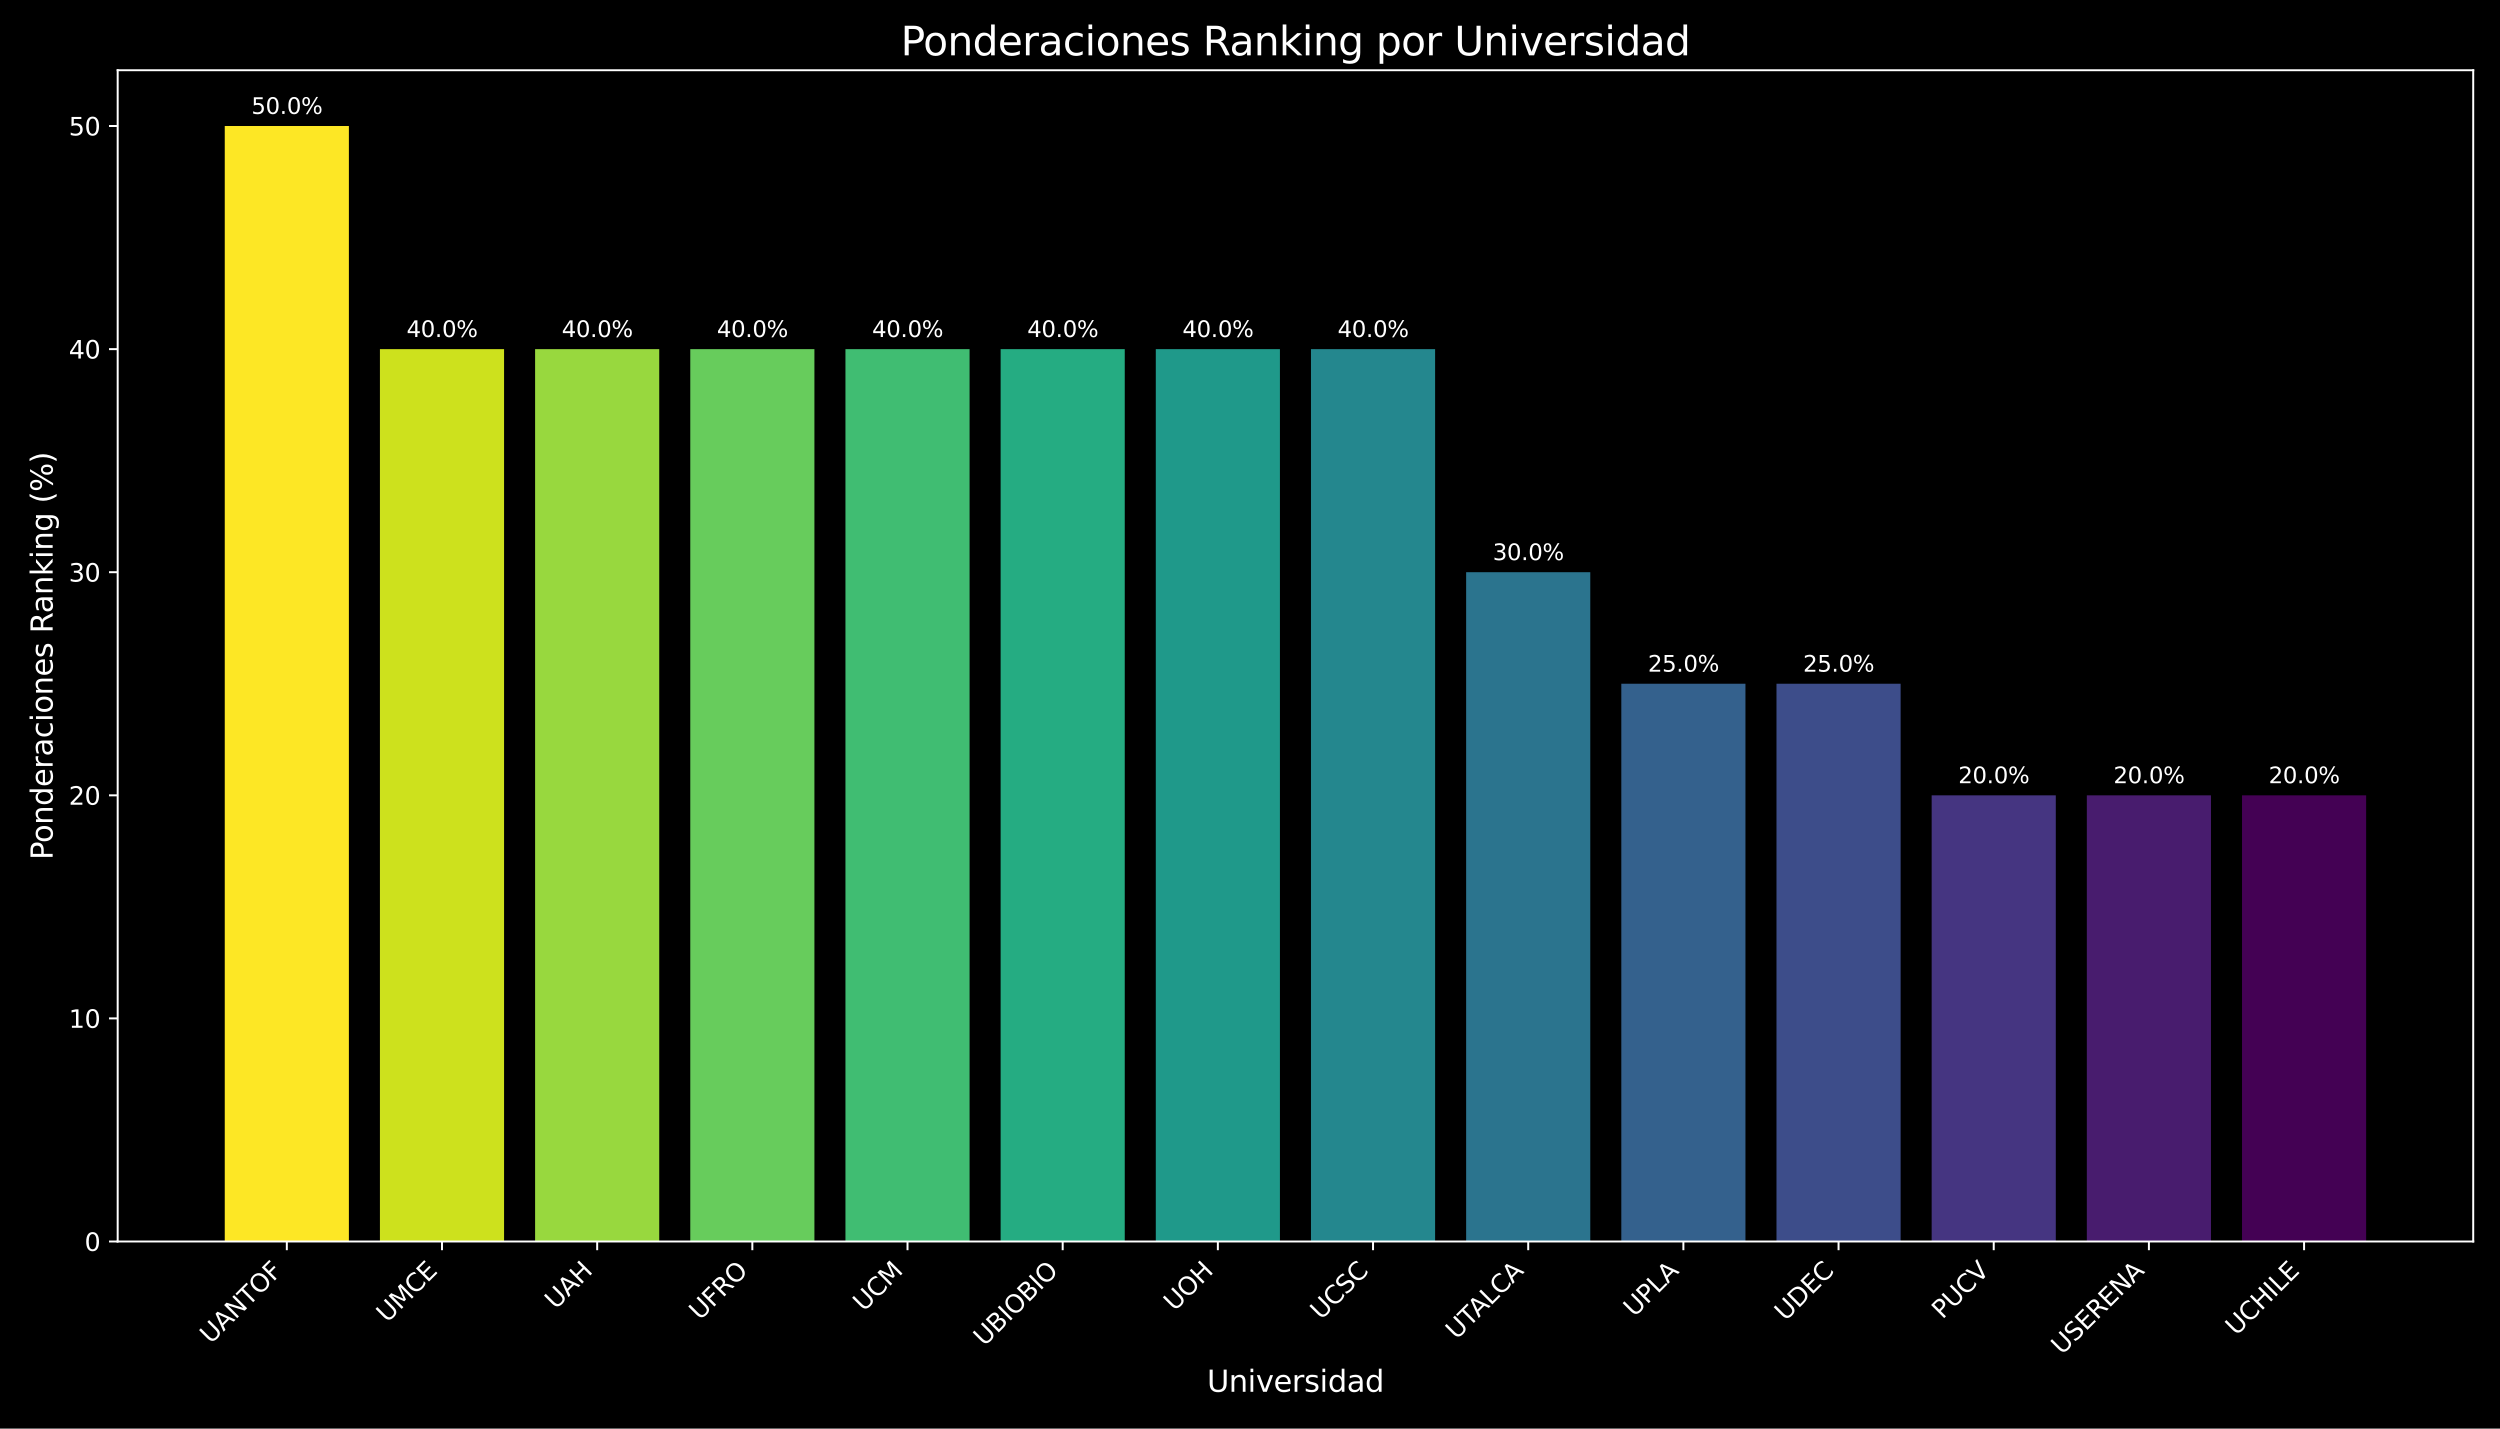 <?xml version="1.0" encoding="utf-8" standalone="no"?>
<!DOCTYPE svg PUBLIC "-//W3C//DTD SVG 1.1//EN"
  "http://www.w3.org/Graphics/SVG/1.1/DTD/svg11.dtd">
<svg xmlns:xlink="http://www.w3.org/1999/xlink" width="1008pt" height="576pt" viewBox="0 0 1008 576" xmlns="http://www.w3.org/2000/svg" version="1.1">
 <defs>
  <style type="text/css">*{stroke-linejoin: round; stroke-linecap: butt}</style>
 </defs>
 <g id="figure_1">
  <g id="patch_1">
   <path d="M 0 576 
L 1008 576 
L 1008 0 
L 0 0 
z
"/>
  </g>
  <g id="axes_1">
   <g id="patch_2">
    <path d="M 47.45 500.574 
L 997.2 500.574 
L 997.2 28.32 
L 47.45 28.32 
z
"/>
   </g>
   <g id="patch_3">
    <path d="M 90.62 500.574 
L 140.673 500.574 
L 140.673 50.808 
L 90.62 50.808 
z
" clip-path="url(#p03dc3cecd7)" style="fill: #fde725"/>
   </g>
   <g id="patch_4">
    <path d="M 153.186 500.574 
L 203.239 500.574 
L 203.239 140.761 
L 153.186 140.761 
z
" clip-path="url(#p03dc3cecd7)" style="fill: #cde11d"/>
   </g>
   <g id="patch_5">
    <path d="M 215.752 500.574 
L 265.805 500.574 
L 265.805 140.761 
L 215.752 140.761 
z
" clip-path="url(#p03dc3cecd7)" style="fill: #98d83e"/>
   </g>
   <g id="patch_6">
    <path d="M 278.318 500.574 
L 328.371 500.574 
L 328.371 140.761 
L 278.318 140.761 
z
" clip-path="url(#p03dc3cecd7)" style="fill: #67cc5c"/>
   </g>
   <g id="patch_7">
    <path d="M 340.884 500.574 
L 390.937 500.574 
L 390.937 140.761 
L 340.884 140.761 
z
" clip-path="url(#p03dc3cecd7)" style="fill: #40bd72"/>
   </g>
   <g id="patch_8">
    <path d="M 403.45 500.574 
L 453.503 500.574 
L 453.503 140.761 
L 403.45 140.761 
z
" clip-path="url(#p03dc3cecd7)" style="fill: #25ac82"/>
   </g>
   <g id="patch_9">
    <path d="M 466.016 500.574 
L 516.068 500.574 
L 516.068 140.761 
L 466.016 140.761 
z
" clip-path="url(#p03dc3cecd7)" style="fill: #1f998a"/>
   </g>
   <g id="patch_10">
    <path d="M 528.582 500.574 
L 578.634 500.574 
L 578.634 140.761 
L 528.582 140.761 
z
" clip-path="url(#p03dc3cecd7)" style="fill: #24878e"/>
   </g>
   <g id="patch_11">
    <path d="M 591.147 500.574 
L 641.2 500.574 
L 641.2 230.715 
L 591.147 230.715 
z
" clip-path="url(#p03dc3cecd7)" style="fill: #2b748e"/>
   </g>
   <g id="patch_12">
    <path d="M 653.713 500.574 
L 703.766 500.574 
L 703.766 275.691 
L 653.713 275.691 
z
" clip-path="url(#p03dc3cecd7)" style="fill: #34618d"/>
   </g>
   <g id="patch_13">
    <path d="M 716.279 500.574 
L 766.332 500.574 
L 766.332 275.691 
L 716.279 275.691 
z
" clip-path="url(#p03dc3cecd7)" style="fill: #3d4d8a"/>
   </g>
   <g id="patch_14">
    <path d="M 778.845 500.574 
L 828.898 500.574 
L 828.898 320.668 
L 778.845 320.668 
z
" clip-path="url(#p03dc3cecd7)" style="fill: #453581"/>
   </g>
   <g id="patch_15">
    <path d="M 841.411 500.574 
L 891.464 500.574 
L 891.464 320.668 
L 841.411 320.668 
z
" clip-path="url(#p03dc3cecd7)" style="fill: #481c6e"/>
   </g>
   <g id="patch_16">
    <path d="M 903.977 500.574 
L 954.03 500.574 
L 954.03 320.668 
L 903.977 320.668 
z
" clip-path="url(#p03dc3cecd7)" style="fill: #440154"/>
   </g>
   <g id="matplotlib.axis_1">
    <g id="xtick_1">
     <g id="line2d_1">
      <defs>
       <path id="m8e5a0bb397" d="M 0 0 
L 0 3.5 
" style="stroke: #ffffff; stroke-width: 0.8"/>
      </defs>
      <g>
       <use xlink:href="#m8e5a0bb397" x="115.647" y="500.574" style="fill: #ffffff; stroke: #ffffff; stroke-width: 0.8"/>
      </g>
     </g>
     <g id="text_1">
      <!-- UANTOF -->
      <g style="fill: #ffffff" transform="translate(84.922 542.202) rotate(-45) scale(0.1 -0.1)">
       <defs>
        <path id="DejaVuSans-55" d="M 556 4666 
L 1191 4666 
L 1191 1831 
Q 1191 1081 1462 751 
Q 1734 422 2344 422 
Q 2950 422 3222 751 
Q 3494 1081 3494 1831 
L 3494 4666 
L 4128 4666 
L 4128 1753 
Q 4128 841 3676 375 
Q 3225 -91 2344 -91 
Q 1459 -91 1007 375 
Q 556 841 556 1753 
L 556 4666 
z
" transform="scale(0.016)"/>
        <path id="DejaVuSans-41" d="M 2188 4044 
L 1331 1722 
L 3047 1722 
L 2188 4044 
z
M 1831 4666 
L 2547 4666 
L 4325 0 
L 3669 0 
L 3244 1197 
L 1141 1197 
L 716 0 
L 50 0 
L 1831 4666 
z
" transform="scale(0.016)"/>
        <path id="DejaVuSans-4e" d="M 628 4666 
L 1478 4666 
L 3547 763 
L 3547 4666 
L 4159 4666 
L 4159 0 
L 3309 0 
L 1241 3903 
L 1241 0 
L 628 0 
L 628 4666 
z
" transform="scale(0.016)"/>
        <path id="DejaVuSans-54" d="M -19 4666 
L 3928 4666 
L 3928 4134 
L 2272 4134 
L 2272 0 
L 1638 0 
L 1638 4134 
L -19 4134 
L -19 4666 
z
" transform="scale(0.016)"/>
        <path id="DejaVuSans-4f" d="M 2522 4238 
Q 1834 4238 1429 3725 
Q 1025 3213 1025 2328 
Q 1025 1447 1429 934 
Q 1834 422 2522 422 
Q 3209 422 3611 934 
Q 4013 1447 4013 2328 
Q 4013 3213 3611 3725 
Q 3209 4238 2522 4238 
z
M 2522 4750 
Q 3503 4750 4090 4092 
Q 4678 3434 4678 2328 
Q 4678 1225 4090 567 
Q 3503 -91 2522 -91 
Q 1538 -91 948 565 
Q 359 1222 359 2328 
Q 359 3434 948 4092 
Q 1538 4750 2522 4750 
z
" transform="scale(0.016)"/>
        <path id="DejaVuSans-46" d="M 628 4666 
L 3309 4666 
L 3309 4134 
L 1259 4134 
L 1259 2759 
L 3109 2759 
L 3109 2228 
L 1259 2228 
L 1259 0 
L 628 0 
L 628 4666 
z
" transform="scale(0.016)"/>
       </defs>
       <use xlink:href="#DejaVuSans-55"/>
       <use xlink:href="#DejaVuSans-41" transform="translate(73.193 0)"/>
       <use xlink:href="#DejaVuSans-4e" transform="translate(141.602 0)"/>
       <use xlink:href="#DejaVuSans-54" transform="translate(216.406 0)"/>
       <use xlink:href="#DejaVuSans-4f" transform="translate(277.49 0)"/>
       <use xlink:href="#DejaVuSans-46" transform="translate(356.201 0)"/>
      </g>
     </g>
    </g>
    <g id="xtick_2">
     <g id="line2d_2">
      <g>
       <use xlink:href="#m8e5a0bb397" x="178.213" y="500.574" style="fill: #ffffff; stroke: #ffffff; stroke-width: 0.8"/>
      </g>
     </g>
     <g id="text_2">
      <!-- UMCE -->
      <g style="fill: #ffffff" transform="translate(156.06 533.629) rotate(-45) scale(0.1 -0.1)">
       <defs>
        <path id="DejaVuSans-4d" d="M 628 4666 
L 1569 4666 
L 2759 1491 
L 3956 4666 
L 4897 4666 
L 4897 0 
L 4281 0 
L 4281 4097 
L 3078 897 
L 2444 897 
L 1241 4097 
L 1241 0 
L 628 0 
L 628 4666 
z
" transform="scale(0.016)"/>
        <path id="DejaVuSans-43" d="M 4122 4306 
L 4122 3641 
Q 3803 3938 3442 4084 
Q 3081 4231 2675 4231 
Q 1875 4231 1450 3742 
Q 1025 3253 1025 2328 
Q 1025 1406 1450 917 
Q 1875 428 2675 428 
Q 3081 428 3442 575 
Q 3803 722 4122 1019 
L 4122 359 
Q 3791 134 3420 21 
Q 3050 -91 2638 -91 
Q 1578 -91 968 557 
Q 359 1206 359 2328 
Q 359 3453 968 4101 
Q 1578 4750 2638 4750 
Q 3056 4750 3426 4639 
Q 3797 4528 4122 4306 
z
" transform="scale(0.016)"/>
        <path id="DejaVuSans-45" d="M 628 4666 
L 3578 4666 
L 3578 4134 
L 1259 4134 
L 1259 2753 
L 3481 2753 
L 3481 2222 
L 1259 2222 
L 1259 531 
L 3634 531 
L 3634 0 
L 628 0 
L 628 4666 
z
" transform="scale(0.016)"/>
       </defs>
       <use xlink:href="#DejaVuSans-55"/>
       <use xlink:href="#DejaVuSans-4d" transform="translate(73.193 0)"/>
       <use xlink:href="#DejaVuSans-43" transform="translate(159.473 0)"/>
       <use xlink:href="#DejaVuSans-45" transform="translate(229.297 0)"/>
      </g>
     </g>
    </g>
    <g id="xtick_3">
     <g id="line2d_3">
      <g>
       <use xlink:href="#m8e5a0bb397" x="240.779" y="500.574" style="fill: #ffffff; stroke: #ffffff; stroke-width: 0.8"/>
      </g>
     </g>
     <g id="text_3">
      <!-- UAH -->
      <g style="fill: #ffffff" transform="translate(223.978 528.277) rotate(-45) scale(0.1 -0.1)">
       <defs>
        <path id="DejaVuSans-48" d="M 628 4666 
L 1259 4666 
L 1259 2753 
L 3553 2753 
L 3553 4666 
L 4184 4666 
L 4184 0 
L 3553 0 
L 3553 2222 
L 1259 2222 
L 1259 0 
L 628 0 
L 628 4666 
z
" transform="scale(0.016)"/>
       </defs>
       <use xlink:href="#DejaVuSans-55"/>
       <use xlink:href="#DejaVuSans-41" transform="translate(73.193 0)"/>
       <use xlink:href="#DejaVuSans-48" transform="translate(141.602 0)"/>
      </g>
     </g>
    </g>
    <g id="xtick_4">
     <g id="line2d_4">
      <g>
       <use xlink:href="#m8e5a0bb397" x="303.344" y="500.574" style="fill: #ffffff; stroke: #ffffff; stroke-width: 0.8"/>
      </g>
     </g>
     <g id="text_4">
      <!-- UFRO -->
      <g style="fill: #ffffff" transform="translate(282.152 532.669) rotate(-45) scale(0.1 -0.1)">
       <defs>
        <path id="DejaVuSans-52" d="M 2841 2188 
Q 3044 2119 3236 1894 
Q 3428 1669 3622 1275 
L 4263 0 
L 3584 0 
L 2988 1197 
Q 2756 1666 2539 1819 
Q 2322 1972 1947 1972 
L 1259 1972 
L 1259 0 
L 628 0 
L 628 4666 
L 2053 4666 
Q 2853 4666 3247 4331 
Q 3641 3997 3641 3322 
Q 3641 2881 3436 2590 
Q 3231 2300 2841 2188 
z
M 1259 4147 
L 1259 2491 
L 2053 2491 
Q 2509 2491 2742 2702 
Q 2975 2913 2975 3322 
Q 2975 3731 2742 3939 
Q 2509 4147 2053 4147 
L 1259 4147 
z
" transform="scale(0.016)"/>
       </defs>
       <use xlink:href="#DejaVuSans-55"/>
       <use xlink:href="#DejaVuSans-46" transform="translate(73.193 0)"/>
       <use xlink:href="#DejaVuSans-52" transform="translate(130.713 0)"/>
       <use xlink:href="#DejaVuSans-4f" transform="translate(200.195 0)"/>
      </g>
     </g>
    </g>
    <g id="xtick_5">
     <g id="line2d_5">
      <g>
       <use xlink:href="#m8e5a0bb397" x="365.91" y="500.574" style="fill: #ffffff; stroke: #ffffff; stroke-width: 0.8"/>
      </g>
     </g>
     <g id="text_5">
      <!-- UCM -->
      <g style="fill: #ffffff" transform="translate(348.226 529.161) rotate(-45) scale(0.1 -0.1)">
       <use xlink:href="#DejaVuSans-55"/>
       <use xlink:href="#DejaVuSans-43" transform="translate(73.193 0)"/>
       <use xlink:href="#DejaVuSans-4d" transform="translate(143.018 0)"/>
      </g>
     </g>
    </g>
    <g id="xtick_6">
     <g id="line2d_6">
      <g>
       <use xlink:href="#m8e5a0bb397" x="428.476" y="500.574" style="fill: #ffffff; stroke: #ffffff; stroke-width: 0.8"/>
      </g>
     </g>
     <g id="text_6">
      <!-- UBIOBIO -->
      <g style="fill: #ffffff" transform="translate(396.823 543.13) rotate(-45) scale(0.1 -0.1)">
       <defs>
        <path id="DejaVuSans-42" d="M 1259 2228 
L 1259 519 
L 2272 519 
Q 2781 519 3026 730 
Q 3272 941 3272 1375 
Q 3272 1813 3026 2020 
Q 2781 2228 2272 2228 
L 1259 2228 
z
M 1259 4147 
L 1259 2741 
L 2194 2741 
Q 2656 2741 2882 2914 
Q 3109 3088 3109 3444 
Q 3109 3797 2882 3972 
Q 2656 4147 2194 4147 
L 1259 4147 
z
M 628 4666 
L 2241 4666 
Q 2963 4666 3353 4366 
Q 3744 4066 3744 3513 
Q 3744 3084 3544 2831 
Q 3344 2578 2956 2516 
Q 3422 2416 3680 2098 
Q 3938 1781 3938 1306 
Q 3938 681 3513 340 
Q 3088 0 2303 0 
L 628 0 
L 628 4666 
z
" transform="scale(0.016)"/>
        <path id="DejaVuSans-49" d="M 628 4666 
L 1259 4666 
L 1259 0 
L 628 0 
L 628 4666 
z
" transform="scale(0.016)"/>
       </defs>
       <use xlink:href="#DejaVuSans-55"/>
       <use xlink:href="#DejaVuSans-42" transform="translate(73.193 0)"/>
       <use xlink:href="#DejaVuSans-49" transform="translate(141.797 0)"/>
       <use xlink:href="#DejaVuSans-4f" transform="translate(171.289 0)"/>
       <use xlink:href="#DejaVuSans-42" transform="translate(250 0)"/>
       <use xlink:href="#DejaVuSans-49" transform="translate(318.604 0)"/>
       <use xlink:href="#DejaVuSans-4f" transform="translate(348.096 0)"/>
      </g>
     </g>
    </g>
    <g id="xtick_7">
     <g id="line2d_7">
      <g>
       <use xlink:href="#m8e5a0bb397" x="491.042" y="500.574" style="fill: #ffffff; stroke: #ffffff; stroke-width: 0.8"/>
      </g>
     </g>
     <g id="text_7">
      <!-- UOH -->
      <g style="fill: #ffffff" transform="translate(473.512 529.006) rotate(-45) scale(0.1 -0.1)">
       <use xlink:href="#DejaVuSans-55"/>
       <use xlink:href="#DejaVuSans-4f" transform="translate(73.193 0)"/>
       <use xlink:href="#DejaVuSans-48" transform="translate(151.904 0)"/>
      </g>
     </g>
    </g>
    <g id="xtick_8">
     <g id="line2d_8">
      <g>
       <use xlink:href="#m8e5a0bb397" x="553.608" y="500.574" style="fill: #ffffff; stroke: #ffffff; stroke-width: 0.8"/>
      </g>
     </g>
     <g id="text_8">
      <!-- UCSC -->
      <g style="fill: #ffffff" transform="translate(532.598 532.487) rotate(-45) scale(0.1 -0.1)">
       <defs>
        <path id="DejaVuSans-53" d="M 3425 4513 
L 3425 3897 
Q 3066 4069 2747 4153 
Q 2428 4238 2131 4238 
Q 1616 4238 1336 4038 
Q 1056 3838 1056 3469 
Q 1056 3159 1242 3001 
Q 1428 2844 1947 2747 
L 2328 2669 
Q 3034 2534 3370 2195 
Q 3706 1856 3706 1288 
Q 3706 609 3251 259 
Q 2797 -91 1919 -91 
Q 1588 -91 1214 -16 
Q 841 59 441 206 
L 441 856 
Q 825 641 1194 531 
Q 1563 422 1919 422 
Q 2459 422 2753 634 
Q 3047 847 3047 1241 
Q 3047 1584 2836 1778 
Q 2625 1972 2144 2069 
L 1759 2144 
Q 1053 2284 737 2584 
Q 422 2884 422 3419 
Q 422 4038 858 4394 
Q 1294 4750 2059 4750 
Q 2388 4750 2728 4690 
Q 3069 4631 3425 4513 
z
" transform="scale(0.016)"/>
       </defs>
       <use xlink:href="#DejaVuSans-55"/>
       <use xlink:href="#DejaVuSans-43" transform="translate(73.193 0)"/>
       <use xlink:href="#DejaVuSans-53" transform="translate(143.018 0)"/>
       <use xlink:href="#DejaVuSans-43" transform="translate(206.494 0)"/>
      </g>
     </g>
    </g>
    <g id="xtick_9">
     <g id="line2d_9">
      <g>
       <use xlink:href="#m8e5a0bb397" x="616.174" y="500.574" style="fill: #ffffff; stroke: #ffffff; stroke-width: 0.8"/>
      </g>
     </g>
     <g id="text_9">
      <!-- UTALCA -->
      <g style="fill: #ffffff" transform="translate(587.206 540.445) rotate(-45) scale(0.1 -0.1)">
       <defs>
        <path id="DejaVuSans-4c" d="M 628 4666 
L 1259 4666 
L 1259 531 
L 3531 531 
L 3531 0 
L 628 0 
L 628 4666 
z
" transform="scale(0.016)"/>
       </defs>
       <use xlink:href="#DejaVuSans-55"/>
       <use xlink:href="#DejaVuSans-54" transform="translate(73.193 0)"/>
       <use xlink:href="#DejaVuSans-41" transform="translate(126.527 0)"/>
       <use xlink:href="#DejaVuSans-4c" transform="translate(194.936 0)"/>
       <use xlink:href="#DejaVuSans-43" transform="translate(250.648 0)"/>
       <use xlink:href="#DejaVuSans-41" transform="translate(320.473 0)"/>
      </g>
     </g>
    </g>
    <g id="xtick_10">
     <g id="line2d_10">
      <g>
       <use xlink:href="#m8e5a0bb397" x="678.74" y="500.574" style="fill: #ffffff; stroke: #ffffff; stroke-width: 0.8"/>
      </g>
     </g>
     <g id="text_10">
      <!-- UPLA -->
      <g style="fill: #ffffff" transform="translate(658.894 531.322) rotate(-45) scale(0.1 -0.1)">
       <defs>
        <path id="DejaVuSans-50" d="M 1259 4147 
L 1259 2394 
L 2053 2394 
Q 2494 2394 2734 2622 
Q 2975 2850 2975 3272 
Q 2975 3691 2734 3919 
Q 2494 4147 2053 4147 
L 1259 4147 
z
M 628 4666 
L 2053 4666 
Q 2838 4666 3239 4311 
Q 3641 3956 3641 3272 
Q 3641 2581 3239 2228 
Q 2838 1875 2053 1875 
L 1259 1875 
L 1259 0 
L 628 0 
L 628 4666 
z
" transform="scale(0.016)"/>
       </defs>
       <use xlink:href="#DejaVuSans-55"/>
       <use xlink:href="#DejaVuSans-50" transform="translate(73.193 0)"/>
       <use xlink:href="#DejaVuSans-4c" transform="translate(133.496 0)"/>
       <use xlink:href="#DejaVuSans-41" transform="translate(191.459 0)"/>
      </g>
     </g>
    </g>
    <g id="xtick_11">
     <g id="line2d_11">
      <g>
       <use xlink:href="#m8e5a0bb397" x="741.306" y="500.574" style="fill: #ffffff; stroke: #ffffff; stroke-width: 0.8"/>
      </g>
     </g>
     <g id="text_11">
      <!-- UDEC -->
      <g style="fill: #ffffff" transform="translate(719.81 532.973) rotate(-45) scale(0.1 -0.1)">
       <defs>
        <path id="DejaVuSans-44" d="M 1259 4147 
L 1259 519 
L 2022 519 
Q 2988 519 3436 956 
Q 3884 1394 3884 2338 
Q 3884 3275 3436 3711 
Q 2988 4147 2022 4147 
L 1259 4147 
z
M 628 4666 
L 1925 4666 
Q 3281 4666 3915 4102 
Q 4550 3538 4550 2338 
Q 4550 1131 3912 565 
Q 3275 0 1925 0 
L 628 0 
L 628 4666 
z
" transform="scale(0.016)"/>
       </defs>
       <use xlink:href="#DejaVuSans-55"/>
       <use xlink:href="#DejaVuSans-44" transform="translate(73.193 0)"/>
       <use xlink:href="#DejaVuSans-45" transform="translate(150.195 0)"/>
       <use xlink:href="#DejaVuSans-43" transform="translate(213.379 0)"/>
      </g>
     </g>
    </g>
    <g id="xtick_12">
     <g id="line2d_12">
      <g>
       <use xlink:href="#m8e5a0bb397" x="803.871" y="500.574" style="fill: #ffffff; stroke: #ffffff; stroke-width: 0.8"/>
      </g>
     </g>
     <g id="text_12">
      <!-- PUCV -->
      <g style="fill: #ffffff" transform="translate(783.187 532.161) rotate(-45) scale(0.1 -0.1)">
       <defs>
        <path id="DejaVuSans-56" d="M 1831 0 
L 50 4666 
L 709 4666 
L 2188 738 
L 3669 4666 
L 4325 4666 
L 2547 0 
L 1831 0 
z
" transform="scale(0.016)"/>
       </defs>
       <use xlink:href="#DejaVuSans-50"/>
       <use xlink:href="#DejaVuSans-55" transform="translate(60.303 0)"/>
       <use xlink:href="#DejaVuSans-43" transform="translate(133.496 0)"/>
       <use xlink:href="#DejaVuSans-56" transform="translate(203.32 0)"/>
      </g>
     </g>
    </g>
    <g id="xtick_13">
     <g id="line2d_13">
      <g>
       <use xlink:href="#m8e5a0bb397" x="866.437" y="500.574" style="fill: #ffffff; stroke: #ffffff; stroke-width: 0.8"/>
      </g>
     </g>
     <g id="text_13">
      <!-- USERENA -->
      <g style="fill: #ffffff" transform="translate(831.326 546.588) rotate(-45) scale(0.1 -0.1)">
       <use xlink:href="#DejaVuSans-55"/>
       <use xlink:href="#DejaVuSans-53" transform="translate(73.193 0)"/>
       <use xlink:href="#DejaVuSans-45" transform="translate(136.67 0)"/>
       <use xlink:href="#DejaVuSans-52" transform="translate(199.854 0)"/>
       <use xlink:href="#DejaVuSans-45" transform="translate(269.336 0)"/>
       <use xlink:href="#DejaVuSans-4e" transform="translate(332.52 0)"/>
       <use xlink:href="#DejaVuSans-41" transform="translate(407.324 0)"/>
      </g>
     </g>
    </g>
    <g id="xtick_14">
     <g id="line2d_14">
      <g>
       <use xlink:href="#m8e5a0bb397" x="929.003" y="500.574" style="fill: #ffffff; stroke: #ffffff; stroke-width: 0.8"/>
      </g>
     </g>
     <g id="text_14">
      <!-- UCHILE -->
      <g style="fill: #ffffff" transform="translate(901.608 538.871) rotate(-45) scale(0.1 -0.1)">
       <use xlink:href="#DejaVuSans-55"/>
       <use xlink:href="#DejaVuSans-43" transform="translate(73.193 0)"/>
       <use xlink:href="#DejaVuSans-48" transform="translate(143.018 0)"/>
       <use xlink:href="#DejaVuSans-49" transform="translate(218.213 0)"/>
       <use xlink:href="#DejaVuSans-4c" transform="translate(247.705 0)"/>
       <use xlink:href="#DejaVuSans-45" transform="translate(303.418 0)"/>
      </g>
     </g>
    </g>
    <g id="text_15">
     <!-- Universidad -->
     <g style="fill: #ffffff" transform="translate(486.667 561.176) scale(0.12 -0.12)">
      <defs>
       <path id="DejaVuSans-6e" d="M 3513 2113 
L 3513 0 
L 2938 0 
L 2938 2094 
Q 2938 2591 2744 2837 
Q 2550 3084 2163 3084 
Q 1697 3084 1428 2787 
Q 1159 2491 1159 1978 
L 1159 0 
L 581 0 
L 581 3500 
L 1159 3500 
L 1159 2956 
Q 1366 3272 1645 3428 
Q 1925 3584 2291 3584 
Q 2894 3584 3203 3211 
Q 3513 2838 3513 2113 
z
" transform="scale(0.016)"/>
       <path id="DejaVuSans-69" d="M 603 3500 
L 1178 3500 
L 1178 0 
L 603 0 
L 603 3500 
z
M 603 4863 
L 1178 4863 
L 1178 4134 
L 603 4134 
L 603 4863 
z
" transform="scale(0.016)"/>
       <path id="DejaVuSans-76" d="M 191 3500 
L 800 3500 
L 1894 563 
L 2988 3500 
L 3597 3500 
L 2284 0 
L 1503 0 
L 191 3500 
z
" transform="scale(0.016)"/>
       <path id="DejaVuSans-65" d="M 3597 1894 
L 3597 1613 
L 953 1613 
Q 991 1019 1311 708 
Q 1631 397 2203 397 
Q 2534 397 2845 478 
Q 3156 559 3463 722 
L 3463 178 
Q 3153 47 2828 -22 
Q 2503 -91 2169 -91 
Q 1331 -91 842 396 
Q 353 884 353 1716 
Q 353 2575 817 3079 
Q 1281 3584 2069 3584 
Q 2775 3584 3186 3129 
Q 3597 2675 3597 1894 
z
M 3022 2063 
Q 3016 2534 2758 2815 
Q 2500 3097 2075 3097 
Q 1594 3097 1305 2825 
Q 1016 2553 972 2059 
L 3022 2063 
z
" transform="scale(0.016)"/>
       <path id="DejaVuSans-72" d="M 2631 2963 
Q 2534 3019 2420 3045 
Q 2306 3072 2169 3072 
Q 1681 3072 1420 2755 
Q 1159 2438 1159 1844 
L 1159 0 
L 581 0 
L 581 3500 
L 1159 3500 
L 1159 2956 
Q 1341 3275 1631 3429 
Q 1922 3584 2338 3584 
Q 2397 3584 2469 3576 
Q 2541 3569 2628 3553 
L 2631 2963 
z
" transform="scale(0.016)"/>
       <path id="DejaVuSans-73" d="M 2834 3397 
L 2834 2853 
Q 2591 2978 2328 3040 
Q 2066 3103 1784 3103 
Q 1356 3103 1142 2972 
Q 928 2841 928 2578 
Q 928 2378 1081 2264 
Q 1234 2150 1697 2047 
L 1894 2003 
Q 2506 1872 2764 1633 
Q 3022 1394 3022 966 
Q 3022 478 2636 193 
Q 2250 -91 1575 -91 
Q 1294 -91 989 -36 
Q 684 19 347 128 
L 347 722 
Q 666 556 975 473 
Q 1284 391 1588 391 
Q 1994 391 2212 530 
Q 2431 669 2431 922 
Q 2431 1156 2273 1281 
Q 2116 1406 1581 1522 
L 1381 1569 
Q 847 1681 609 1914 
Q 372 2147 372 2553 
Q 372 3047 722 3315 
Q 1072 3584 1716 3584 
Q 2034 3584 2315 3537 
Q 2597 3491 2834 3397 
z
" transform="scale(0.016)"/>
       <path id="DejaVuSans-64" d="M 2906 2969 
L 2906 4863 
L 3481 4863 
L 3481 0 
L 2906 0 
L 2906 525 
Q 2725 213 2448 61 
Q 2172 -91 1784 -91 
Q 1150 -91 751 415 
Q 353 922 353 1747 
Q 353 2572 751 3078 
Q 1150 3584 1784 3584 
Q 2172 3584 2448 3432 
Q 2725 3281 2906 2969 
z
M 947 1747 
Q 947 1113 1208 752 
Q 1469 391 1925 391 
Q 2381 391 2643 752 
Q 2906 1113 2906 1747 
Q 2906 2381 2643 2742 
Q 2381 3103 1925 3103 
Q 1469 3103 1208 2742 
Q 947 2381 947 1747 
z
" transform="scale(0.016)"/>
       <path id="DejaVuSans-61" d="M 2194 1759 
Q 1497 1759 1228 1600 
Q 959 1441 959 1056 
Q 959 750 1161 570 
Q 1363 391 1709 391 
Q 2188 391 2477 730 
Q 2766 1069 2766 1631 
L 2766 1759 
L 2194 1759 
z
M 3341 1997 
L 3341 0 
L 2766 0 
L 2766 531 
Q 2569 213 2275 61 
Q 1981 -91 1556 -91 
Q 1019 -91 701 211 
Q 384 513 384 1019 
Q 384 1609 779 1909 
Q 1175 2209 1959 2209 
L 2766 2209 
L 2766 2266 
Q 2766 2663 2505 2880 
Q 2244 3097 1772 3097 
Q 1472 3097 1187 3025 
Q 903 2953 641 2809 
L 641 3341 
Q 956 3463 1253 3523 
Q 1550 3584 1831 3584 
Q 2591 3584 2966 3190 
Q 3341 2797 3341 1997 
z
" transform="scale(0.016)"/>
      </defs>
      <use xlink:href="#DejaVuSans-55"/>
      <use xlink:href="#DejaVuSans-6e" transform="translate(73.193 0)"/>
      <use xlink:href="#DejaVuSans-69" transform="translate(136.572 0)"/>
      <use xlink:href="#DejaVuSans-76" transform="translate(164.355 0)"/>
      <use xlink:href="#DejaVuSans-65" transform="translate(223.535 0)"/>
      <use xlink:href="#DejaVuSans-72" transform="translate(285.059 0)"/>
      <use xlink:href="#DejaVuSans-73" transform="translate(326.172 0)"/>
      <use xlink:href="#DejaVuSans-69" transform="translate(378.271 0)"/>
      <use xlink:href="#DejaVuSans-64" transform="translate(406.055 0)"/>
      <use xlink:href="#DejaVuSans-61" transform="translate(469.531 0)"/>
      <use xlink:href="#DejaVuSans-64" transform="translate(530.811 0)"/>
     </g>
    </g>
   </g>
   <g id="matplotlib.axis_2">
    <g id="ytick_1">
     <g id="line2d_15">
      <defs>
       <path id="m6740b98937" d="M 0 0 
L -3.5 0 
" style="stroke: #ffffff; stroke-width: 0.8"/>
      </defs>
      <g>
       <use xlink:href="#m6740b98937" x="47.45" y="500.574" style="fill: #ffffff; stroke: #ffffff; stroke-width: 0.8"/>
      </g>
     </g>
     <g id="text_16">
      <!-- 0 -->
      <g style="fill: #ffffff" transform="translate(34.087 504.374) scale(0.1 -0.1)">
       <defs>
        <path id="DejaVuSans-30" d="M 2034 4250 
Q 1547 4250 1301 3770 
Q 1056 3291 1056 2328 
Q 1056 1369 1301 889 
Q 1547 409 2034 409 
Q 2525 409 2770 889 
Q 3016 1369 3016 2328 
Q 3016 3291 2770 3770 
Q 2525 4250 2034 4250 
z
M 2034 4750 
Q 2819 4750 3233 4129 
Q 3647 3509 3647 2328 
Q 3647 1150 3233 529 
Q 2819 -91 2034 -91 
Q 1250 -91 836 529 
Q 422 1150 422 2328 
Q 422 3509 836 4129 
Q 1250 4750 2034 4750 
z
" transform="scale(0.016)"/>
       </defs>
       <use xlink:href="#DejaVuSans-30"/>
      </g>
     </g>
    </g>
    <g id="ytick_2">
     <g id="line2d_16">
      <g>
       <use xlink:href="#m6740b98937" x="47.45" y="410.621" style="fill: #ffffff; stroke: #ffffff; stroke-width: 0.8"/>
      </g>
     </g>
     <g id="text_17">
      <!-- 10 -->
      <g style="fill: #ffffff" transform="translate(27.725 414.42) scale(0.1 -0.1)">
       <defs>
        <path id="DejaVuSans-31" d="M 794 531 
L 1825 531 
L 1825 4091 
L 703 3866 
L 703 4441 
L 1819 4666 
L 2450 4666 
L 2450 531 
L 3481 531 
L 3481 0 
L 794 0 
L 794 531 
z
" transform="scale(0.016)"/>
       </defs>
       <use xlink:href="#DejaVuSans-31"/>
       <use xlink:href="#DejaVuSans-30" transform="translate(63.623 0)"/>
      </g>
     </g>
    </g>
    <g id="ytick_3">
     <g id="line2d_17">
      <g>
       <use xlink:href="#m6740b98937" x="47.45" y="320.668" style="fill: #ffffff; stroke: #ffffff; stroke-width: 0.8"/>
      </g>
     </g>
     <g id="text_18">
      <!-- 20 -->
      <g style="fill: #ffffff" transform="translate(27.725 324.467) scale(0.1 -0.1)">
       <defs>
        <path id="DejaVuSans-32" d="M 1228 531 
L 3431 531 
L 3431 0 
L 469 0 
L 469 531 
Q 828 903 1448 1529 
Q 2069 2156 2228 2338 
Q 2531 2678 2651 2914 
Q 2772 3150 2772 3378 
Q 2772 3750 2511 3984 
Q 2250 4219 1831 4219 
Q 1534 4219 1204 4116 
Q 875 4013 500 3803 
L 500 4441 
Q 881 4594 1212 4672 
Q 1544 4750 1819 4750 
Q 2544 4750 2975 4387 
Q 3406 4025 3406 3419 
Q 3406 3131 3298 2873 
Q 3191 2616 2906 2266 
Q 2828 2175 2409 1742 
Q 1991 1309 1228 531 
z
" transform="scale(0.016)"/>
       </defs>
       <use xlink:href="#DejaVuSans-32"/>
       <use xlink:href="#DejaVuSans-30" transform="translate(63.623 0)"/>
      </g>
     </g>
    </g>
    <g id="ytick_4">
     <g id="line2d_18">
      <g>
       <use xlink:href="#m6740b98937" x="47.45" y="230.715" style="fill: #ffffff; stroke: #ffffff; stroke-width: 0.8"/>
      </g>
     </g>
     <g id="text_19">
      <!-- 30 -->
      <g style="fill: #ffffff" transform="translate(27.725 234.514) scale(0.1 -0.1)">
       <defs>
        <path id="DejaVuSans-33" d="M 2597 2516 
Q 3050 2419 3304 2112 
Q 3559 1806 3559 1356 
Q 3559 666 3084 287 
Q 2609 -91 1734 -91 
Q 1441 -91 1130 -33 
Q 819 25 488 141 
L 488 750 
Q 750 597 1062 519 
Q 1375 441 1716 441 
Q 2309 441 2620 675 
Q 2931 909 2931 1356 
Q 2931 1769 2642 2001 
Q 2353 2234 1838 2234 
L 1294 2234 
L 1294 2753 
L 1863 2753 
Q 2328 2753 2575 2939 
Q 2822 3125 2822 3475 
Q 2822 3834 2567 4026 
Q 2313 4219 1838 4219 
Q 1578 4219 1281 4162 
Q 984 4106 628 3988 
L 628 4550 
Q 988 4650 1302 4700 
Q 1616 4750 1894 4750 
Q 2613 4750 3031 4423 
Q 3450 4097 3450 3541 
Q 3450 3153 3228 2886 
Q 3006 2619 2597 2516 
z
" transform="scale(0.016)"/>
       </defs>
       <use xlink:href="#DejaVuSans-33"/>
       <use xlink:href="#DejaVuSans-30" transform="translate(63.623 0)"/>
      </g>
     </g>
    </g>
    <g id="ytick_5">
     <g id="line2d_19">
      <g>
       <use xlink:href="#m6740b98937" x="47.45" y="140.761" style="fill: #ffffff; stroke: #ffffff; stroke-width: 0.8"/>
      </g>
     </g>
     <g id="text_20">
      <!-- 40 -->
      <g style="fill: #ffffff" transform="translate(27.725 144.561) scale(0.1 -0.1)">
       <defs>
        <path id="DejaVuSans-34" d="M 2419 4116 
L 825 1625 
L 2419 1625 
L 2419 4116 
z
M 2253 4666 
L 3047 4666 
L 3047 1625 
L 3713 1625 
L 3713 1100 
L 3047 1100 
L 3047 0 
L 2419 0 
L 2419 1100 
L 313 1100 
L 313 1709 
L 2253 4666 
z
" transform="scale(0.016)"/>
       </defs>
       <use xlink:href="#DejaVuSans-34"/>
       <use xlink:href="#DejaVuSans-30" transform="translate(63.623 0)"/>
      </g>
     </g>
    </g>
    <g id="ytick_6">
     <g id="line2d_20">
      <g>
       <use xlink:href="#m6740b98937" x="47.45" y="50.808" style="fill: #ffffff; stroke: #ffffff; stroke-width: 0.8"/>
      </g>
     </g>
     <g id="text_21">
      <!-- 50 -->
      <g style="fill: #ffffff" transform="translate(27.725 54.608) scale(0.1 -0.1)">
       <defs>
        <path id="DejaVuSans-35" d="M 691 4666 
L 3169 4666 
L 3169 4134 
L 1269 4134 
L 1269 2991 
Q 1406 3038 1543 3061 
Q 1681 3084 1819 3084 
Q 2600 3084 3056 2656 
Q 3513 2228 3513 1497 
Q 3513 744 3044 326 
Q 2575 -91 1722 -91 
Q 1428 -91 1123 -41 
Q 819 9 494 109 
L 494 744 
Q 775 591 1075 516 
Q 1375 441 1709 441 
Q 2250 441 2565 725 
Q 2881 1009 2881 1497 
Q 2881 1984 2565 2268 
Q 2250 2553 1709 2553 
Q 1456 2553 1204 2497 
Q 953 2441 691 2322 
L 691 4666 
z
" transform="scale(0.016)"/>
       </defs>
       <use xlink:href="#DejaVuSans-35"/>
       <use xlink:href="#DejaVuSans-30" transform="translate(63.623 0)"/>
      </g>
     </g>
    </g>
    <g id="text_22">
     <!-- Ponderaciones Ranking (%) -->
     <g style="fill: #ffffff" transform="translate(21.229 346.686) rotate(-90) scale(0.12 -0.12)">
      <defs>
       <path id="DejaVuSans-6f" d="M 1959 3097 
Q 1497 3097 1228 2736 
Q 959 2375 959 1747 
Q 959 1119 1226 758 
Q 1494 397 1959 397 
Q 2419 397 2687 759 
Q 2956 1122 2956 1747 
Q 2956 2369 2687 2733 
Q 2419 3097 1959 3097 
z
M 1959 3584 
Q 2709 3584 3137 3096 
Q 3566 2609 3566 1747 
Q 3566 888 3137 398 
Q 2709 -91 1959 -91 
Q 1206 -91 779 398 
Q 353 888 353 1747 
Q 353 2609 779 3096 
Q 1206 3584 1959 3584 
z
" transform="scale(0.016)"/>
       <path id="DejaVuSans-63" d="M 3122 3366 
L 3122 2828 
Q 2878 2963 2633 3030 
Q 2388 3097 2138 3097 
Q 1578 3097 1268 2742 
Q 959 2388 959 1747 
Q 959 1106 1268 751 
Q 1578 397 2138 397 
Q 2388 397 2633 464 
Q 2878 531 3122 666 
L 3122 134 
Q 2881 22 2623 -34 
Q 2366 -91 2075 -91 
Q 1284 -91 818 406 
Q 353 903 353 1747 
Q 353 2603 823 3093 
Q 1294 3584 2113 3584 
Q 2378 3584 2631 3529 
Q 2884 3475 3122 3366 
z
" transform="scale(0.016)"/>
       <path id="DejaVuSans-20" transform="scale(0.016)"/>
       <path id="DejaVuSans-6b" d="M 581 4863 
L 1159 4863 
L 1159 1991 
L 2875 3500 
L 3609 3500 
L 1753 1863 
L 3688 0 
L 2938 0 
L 1159 1709 
L 1159 0 
L 581 0 
L 581 4863 
z
" transform="scale(0.016)"/>
       <path id="DejaVuSans-67" d="M 2906 1791 
Q 2906 2416 2648 2759 
Q 2391 3103 1925 3103 
Q 1463 3103 1205 2759 
Q 947 2416 947 1791 
Q 947 1169 1205 825 
Q 1463 481 1925 481 
Q 2391 481 2648 825 
Q 2906 1169 2906 1791 
z
M 3481 434 
Q 3481 -459 3084 -895 
Q 2688 -1331 1869 -1331 
Q 1566 -1331 1297 -1286 
Q 1028 -1241 775 -1147 
L 775 -588 
Q 1028 -725 1275 -790 
Q 1522 -856 1778 -856 
Q 2344 -856 2625 -561 
Q 2906 -266 2906 331 
L 2906 616 
Q 2728 306 2450 153 
Q 2172 0 1784 0 
Q 1141 0 747 490 
Q 353 981 353 1791 
Q 353 2603 747 3093 
Q 1141 3584 1784 3584 
Q 2172 3584 2450 3431 
Q 2728 3278 2906 2969 
L 2906 3500 
L 3481 3500 
L 3481 434 
z
" transform="scale(0.016)"/>
       <path id="DejaVuSans-28" d="M 1984 4856 
Q 1566 4138 1362 3434 
Q 1159 2731 1159 2009 
Q 1159 1288 1364 580 
Q 1569 -128 1984 -844 
L 1484 -844 
Q 1016 -109 783 600 
Q 550 1309 550 2009 
Q 550 2706 781 3412 
Q 1013 4119 1484 4856 
L 1984 4856 
z
" transform="scale(0.016)"/>
       <path id="DejaVuSans-25" d="M 4653 2053 
Q 4381 2053 4226 1822 
Q 4072 1591 4072 1178 
Q 4072 772 4226 539 
Q 4381 306 4653 306 
Q 4919 306 5073 539 
Q 5228 772 5228 1178 
Q 5228 1588 5073 1820 
Q 4919 2053 4653 2053 
z
M 4653 2450 
Q 5147 2450 5437 2106 
Q 5728 1763 5728 1178 
Q 5728 594 5436 251 
Q 5144 -91 4653 -91 
Q 4153 -91 3862 251 
Q 3572 594 3572 1178 
Q 3572 1766 3864 2108 
Q 4156 2450 4653 2450 
z
M 1428 4353 
Q 1159 4353 1004 4120 
Q 850 3888 850 3481 
Q 850 3069 1003 2837 
Q 1156 2606 1428 2606 
Q 1700 2606 1854 2837 
Q 2009 3069 2009 3481 
Q 2009 3884 1853 4118 
Q 1697 4353 1428 4353 
z
M 4250 4750 
L 4750 4750 
L 1831 -91 
L 1331 -91 
L 4250 4750 
z
M 1428 4750 
Q 1922 4750 2215 4408 
Q 2509 4066 2509 3481 
Q 2509 2891 2217 2550 
Q 1925 2209 1428 2209 
Q 931 2209 642 2551 
Q 353 2894 353 3481 
Q 353 4063 643 4406 
Q 934 4750 1428 4750 
z
" transform="scale(0.016)"/>
       <path id="DejaVuSans-29" d="M 513 4856 
L 1013 4856 
Q 1481 4119 1714 3412 
Q 1947 2706 1947 2009 
Q 1947 1309 1714 600 
Q 1481 -109 1013 -844 
L 513 -844 
Q 928 -128 1133 580 
Q 1338 1288 1338 2009 
Q 1338 2731 1133 3434 
Q 928 4138 513 4856 
z
" transform="scale(0.016)"/>
      </defs>
      <use xlink:href="#DejaVuSans-50"/>
      <use xlink:href="#DejaVuSans-6f" transform="translate(56.678 0)"/>
      <use xlink:href="#DejaVuSans-6e" transform="translate(117.859 0)"/>
      <use xlink:href="#DejaVuSans-64" transform="translate(181.238 0)"/>
      <use xlink:href="#DejaVuSans-65" transform="translate(244.715 0)"/>
      <use xlink:href="#DejaVuSans-72" transform="translate(306.238 0)"/>
      <use xlink:href="#DejaVuSans-61" transform="translate(347.352 0)"/>
      <use xlink:href="#DejaVuSans-63" transform="translate(408.631 0)"/>
      <use xlink:href="#DejaVuSans-69" transform="translate(463.611 0)"/>
      <use xlink:href="#DejaVuSans-6f" transform="translate(491.395 0)"/>
      <use xlink:href="#DejaVuSans-6e" transform="translate(552.576 0)"/>
      <use xlink:href="#DejaVuSans-65" transform="translate(615.955 0)"/>
      <use xlink:href="#DejaVuSans-73" transform="translate(677.479 0)"/>
      <use xlink:href="#DejaVuSans-20" transform="translate(729.578 0)"/>
      <use xlink:href="#DejaVuSans-52" transform="translate(761.365 0)"/>
      <use xlink:href="#DejaVuSans-61" transform="translate(828.598 0)"/>
      <use xlink:href="#DejaVuSans-6e" transform="translate(889.877 0)"/>
      <use xlink:href="#DejaVuSans-6b" transform="translate(953.256 0)"/>
      <use xlink:href="#DejaVuSans-69" transform="translate(1011.166 0)"/>
      <use xlink:href="#DejaVuSans-6e" transform="translate(1038.949 0)"/>
      <use xlink:href="#DejaVuSans-67" transform="translate(1102.328 0)"/>
      <use xlink:href="#DejaVuSans-20" transform="translate(1165.805 0)"/>
      <use xlink:href="#DejaVuSans-28" transform="translate(1197.592 0)"/>
      <use xlink:href="#DejaVuSans-25" transform="translate(1236.605 0)"/>
      <use xlink:href="#DejaVuSans-29" transform="translate(1331.625 0)"/>
     </g>
    </g>
   </g>
   <g id="patch_17">
    <path d="M 47.45 500.574 
L 47.45 28.32 
" style="fill: none; stroke: #ffffff; stroke-width: 0.8; stroke-linejoin: miter; stroke-linecap: square"/>
   </g>
   <g id="patch_18">
    <path d="M 997.2 500.574 
L 997.2 28.32 
" style="fill: none; stroke: #ffffff; stroke-width: 0.8; stroke-linejoin: miter; stroke-linecap: square"/>
   </g>
   <g id="patch_19">
    <path d="M 47.45 500.574 
L 997.2 500.574 
" style="fill: none; stroke: #ffffff; stroke-width: 0.8; stroke-linejoin: miter; stroke-linecap: square"/>
   </g>
   <g id="patch_20">
    <path d="M 47.45 28.32 
L 997.2 28.32 
" style="fill: none; stroke: #ffffff; stroke-width: 0.8; stroke-linejoin: miter; stroke-linecap: square"/>
   </g>
   <g id="text_23">
    <!-- 50.0% -->
    <g style="fill: #ffffff" transform="translate(101.352 45.937) scale(0.09 -0.09)">
     <defs>
      <path id="DejaVuSans-2e" d="M 684 794 
L 1344 794 
L 1344 0 
L 684 0 
L 684 794 
z
" transform="scale(0.016)"/>
     </defs>
     <use xlink:href="#DejaVuSans-35"/>
     <use xlink:href="#DejaVuSans-30" transform="translate(63.623 0)"/>
     <use xlink:href="#DejaVuSans-2e" transform="translate(127.246 0)"/>
     <use xlink:href="#DejaVuSans-30" transform="translate(159.033 0)"/>
     <use xlink:href="#DejaVuSans-25" transform="translate(222.656 0)"/>
    </g>
   </g>
   <g id="text_24">
    <!-- 40.0% -->
    <g style="fill: #ffffff" transform="translate(163.917 135.89) scale(0.09 -0.09)">
     <use xlink:href="#DejaVuSans-34"/>
     <use xlink:href="#DejaVuSans-30" transform="translate(63.623 0)"/>
     <use xlink:href="#DejaVuSans-2e" transform="translate(127.246 0)"/>
     <use xlink:href="#DejaVuSans-30" transform="translate(159.033 0)"/>
     <use xlink:href="#DejaVuSans-25" transform="translate(222.656 0)"/>
    </g>
   </g>
   <g id="text_25">
    <!-- 40.0% -->
    <g style="fill: #ffffff" transform="translate(226.483 135.89) scale(0.09 -0.09)">
     <use xlink:href="#DejaVuSans-34"/>
     <use xlink:href="#DejaVuSans-30" transform="translate(63.623 0)"/>
     <use xlink:href="#DejaVuSans-2e" transform="translate(127.246 0)"/>
     <use xlink:href="#DejaVuSans-30" transform="translate(159.033 0)"/>
     <use xlink:href="#DejaVuSans-25" transform="translate(222.656 0)"/>
    </g>
   </g>
   <g id="text_26">
    <!-- 40.0% -->
    <g style="fill: #ffffff" transform="translate(289.049 135.89) scale(0.09 -0.09)">
     <use xlink:href="#DejaVuSans-34"/>
     <use xlink:href="#DejaVuSans-30" transform="translate(63.623 0)"/>
     <use xlink:href="#DejaVuSans-2e" transform="translate(127.246 0)"/>
     <use xlink:href="#DejaVuSans-30" transform="translate(159.033 0)"/>
     <use xlink:href="#DejaVuSans-25" transform="translate(222.656 0)"/>
    </g>
   </g>
   <g id="text_27">
    <!-- 40.0% -->
    <g style="fill: #ffffff" transform="translate(351.615 135.89) scale(0.09 -0.09)">
     <use xlink:href="#DejaVuSans-34"/>
     <use xlink:href="#DejaVuSans-30" transform="translate(63.623 0)"/>
     <use xlink:href="#DejaVuSans-2e" transform="translate(127.246 0)"/>
     <use xlink:href="#DejaVuSans-30" transform="translate(159.033 0)"/>
     <use xlink:href="#DejaVuSans-25" transform="translate(222.656 0)"/>
    </g>
   </g>
   <g id="text_28">
    <!-- 40.0% -->
    <g style="fill: #ffffff" transform="translate(414.181 135.89) scale(0.09 -0.09)">
     <use xlink:href="#DejaVuSans-34"/>
     <use xlink:href="#DejaVuSans-30" transform="translate(63.623 0)"/>
     <use xlink:href="#DejaVuSans-2e" transform="translate(127.246 0)"/>
     <use xlink:href="#DejaVuSans-30" transform="translate(159.033 0)"/>
     <use xlink:href="#DejaVuSans-25" transform="translate(222.656 0)"/>
    </g>
   </g>
   <g id="text_29">
    <!-- 40.0% -->
    <g style="fill: #ffffff" transform="translate(476.747 135.89) scale(0.09 -0.09)">
     <use xlink:href="#DejaVuSans-34"/>
     <use xlink:href="#DejaVuSans-30" transform="translate(63.623 0)"/>
     <use xlink:href="#DejaVuSans-2e" transform="translate(127.246 0)"/>
     <use xlink:href="#DejaVuSans-30" transform="translate(159.033 0)"/>
     <use xlink:href="#DejaVuSans-25" transform="translate(222.656 0)"/>
    </g>
   </g>
   <g id="text_30">
    <!-- 40.0% -->
    <g style="fill: #ffffff" transform="translate(539.313 135.89) scale(0.09 -0.09)">
     <use xlink:href="#DejaVuSans-34"/>
     <use xlink:href="#DejaVuSans-30" transform="translate(63.623 0)"/>
     <use xlink:href="#DejaVuSans-2e" transform="translate(127.246 0)"/>
     <use xlink:href="#DejaVuSans-30" transform="translate(159.033 0)"/>
     <use xlink:href="#DejaVuSans-25" transform="translate(222.656 0)"/>
    </g>
   </g>
   <g id="text_31">
    <!-- 30.0% -->
    <g style="fill: #ffffff" transform="translate(601.879 225.843) scale(0.09 -0.09)">
     <use xlink:href="#DejaVuSans-33"/>
     <use xlink:href="#DejaVuSans-30" transform="translate(63.623 0)"/>
     <use xlink:href="#DejaVuSans-2e" transform="translate(127.246 0)"/>
     <use xlink:href="#DejaVuSans-30" transform="translate(159.033 0)"/>
     <use xlink:href="#DejaVuSans-25" transform="translate(222.656 0)"/>
    </g>
   </g>
   <g id="text_32">
    <!-- 25.0% -->
    <g style="fill: #ffffff" transform="translate(664.444 270.82) scale(0.09 -0.09)">
     <use xlink:href="#DejaVuSans-32"/>
     <use xlink:href="#DejaVuSans-35" transform="translate(63.623 0)"/>
     <use xlink:href="#DejaVuSans-2e" transform="translate(127.246 0)"/>
     <use xlink:href="#DejaVuSans-30" transform="translate(159.033 0)"/>
     <use xlink:href="#DejaVuSans-25" transform="translate(222.656 0)"/>
    </g>
   </g>
   <g id="text_33">
    <!-- 25.0% -->
    <g style="fill: #ffffff" transform="translate(727.01 270.82) scale(0.09 -0.09)">
     <use xlink:href="#DejaVuSans-32"/>
     <use xlink:href="#DejaVuSans-35" transform="translate(63.623 0)"/>
     <use xlink:href="#DejaVuSans-2e" transform="translate(127.246 0)"/>
     <use xlink:href="#DejaVuSans-30" transform="translate(159.033 0)"/>
     <use xlink:href="#DejaVuSans-25" transform="translate(222.656 0)"/>
    </g>
   </g>
   <g id="text_34">
    <!-- 20.0% -->
    <g style="fill: #ffffff" transform="translate(789.576 315.796) scale(0.09 -0.09)">
     <use xlink:href="#DejaVuSans-32"/>
     <use xlink:href="#DejaVuSans-30" transform="translate(63.623 0)"/>
     <use xlink:href="#DejaVuSans-2e" transform="translate(127.246 0)"/>
     <use xlink:href="#DejaVuSans-30" transform="translate(159.033 0)"/>
     <use xlink:href="#DejaVuSans-25" transform="translate(222.656 0)"/>
    </g>
   </g>
   <g id="text_35">
    <!-- 20.0% -->
    <g style="fill: #ffffff" transform="translate(852.142 315.796) scale(0.09 -0.09)">
     <use xlink:href="#DejaVuSans-32"/>
     <use xlink:href="#DejaVuSans-30" transform="translate(63.623 0)"/>
     <use xlink:href="#DejaVuSans-2e" transform="translate(127.246 0)"/>
     <use xlink:href="#DejaVuSans-30" transform="translate(159.033 0)"/>
     <use xlink:href="#DejaVuSans-25" transform="translate(222.656 0)"/>
    </g>
   </g>
   <g id="text_36">
    <!-- 20.0% -->
    <g style="fill: #ffffff" transform="translate(914.708 315.796) scale(0.09 -0.09)">
     <use xlink:href="#DejaVuSans-32"/>
     <use xlink:href="#DejaVuSans-30" transform="translate(63.623 0)"/>
     <use xlink:href="#DejaVuSans-2e" transform="translate(127.246 0)"/>
     <use xlink:href="#DejaVuSans-30" transform="translate(159.033 0)"/>
     <use xlink:href="#DejaVuSans-25" transform="translate(222.656 0)"/>
    </g>
   </g>
   <g id="text_37">
    <!-- Ponderaciones Ranking por Universidad -->
    <g style="fill: #ffffff" transform="translate(363.169 22.32) scale(0.16 -0.16)">
     <defs>
      <path id="DejaVuSans-70" d="M 1159 525 
L 1159 -1331 
L 581 -1331 
L 581 3500 
L 1159 3500 
L 1159 2969 
Q 1341 3281 1617 3432 
Q 1894 3584 2278 3584 
Q 2916 3584 3314 3078 
Q 3713 2572 3713 1747 
Q 3713 922 3314 415 
Q 2916 -91 2278 -91 
Q 1894 -91 1617 61 
Q 1341 213 1159 525 
z
M 3116 1747 
Q 3116 2381 2855 2742 
Q 2594 3103 2138 3103 
Q 1681 3103 1420 2742 
Q 1159 2381 1159 1747 
Q 1159 1113 1420 752 
Q 1681 391 2138 391 
Q 2594 391 2855 752 
Q 3116 1113 3116 1747 
z
" transform="scale(0.016)"/>
     </defs>
     <use xlink:href="#DejaVuSans-50"/>
     <use xlink:href="#DejaVuSans-6f" transform="translate(56.678 0)"/>
     <use xlink:href="#DejaVuSans-6e" transform="translate(117.859 0)"/>
     <use xlink:href="#DejaVuSans-64" transform="translate(181.238 0)"/>
     <use xlink:href="#DejaVuSans-65" transform="translate(244.715 0)"/>
     <use xlink:href="#DejaVuSans-72" transform="translate(306.238 0)"/>
     <use xlink:href="#DejaVuSans-61" transform="translate(347.352 0)"/>
     <use xlink:href="#DejaVuSans-63" transform="translate(408.631 0)"/>
     <use xlink:href="#DejaVuSans-69" transform="translate(463.611 0)"/>
     <use xlink:href="#DejaVuSans-6f" transform="translate(491.395 0)"/>
     <use xlink:href="#DejaVuSans-6e" transform="translate(552.576 0)"/>
     <use xlink:href="#DejaVuSans-65" transform="translate(615.955 0)"/>
     <use xlink:href="#DejaVuSans-73" transform="translate(677.479 0)"/>
     <use xlink:href="#DejaVuSans-20" transform="translate(729.578 0)"/>
     <use xlink:href="#DejaVuSans-52" transform="translate(761.365 0)"/>
     <use xlink:href="#DejaVuSans-61" transform="translate(828.598 0)"/>
     <use xlink:href="#DejaVuSans-6e" transform="translate(889.877 0)"/>
     <use xlink:href="#DejaVuSans-6b" transform="translate(953.256 0)"/>
     <use xlink:href="#DejaVuSans-69" transform="translate(1011.166 0)"/>
     <use xlink:href="#DejaVuSans-6e" transform="translate(1038.949 0)"/>
     <use xlink:href="#DejaVuSans-67" transform="translate(1102.328 0)"/>
     <use xlink:href="#DejaVuSans-20" transform="translate(1165.805 0)"/>
     <use xlink:href="#DejaVuSans-70" transform="translate(1197.592 0)"/>
     <use xlink:href="#DejaVuSans-6f" transform="translate(1261.068 0)"/>
     <use xlink:href="#DejaVuSans-72" transform="translate(1322.25 0)"/>
     <use xlink:href="#DejaVuSans-20" transform="translate(1363.363 0)"/>
     <use xlink:href="#DejaVuSans-55" transform="translate(1395.15 0)"/>
     <use xlink:href="#DejaVuSans-6e" transform="translate(1468.344 0)"/>
     <use xlink:href="#DejaVuSans-69" transform="translate(1531.723 0)"/>
     <use xlink:href="#DejaVuSans-76" transform="translate(1559.506 0)"/>
     <use xlink:href="#DejaVuSans-65" transform="translate(1618.686 0)"/>
     <use xlink:href="#DejaVuSans-72" transform="translate(1680.209 0)"/>
     <use xlink:href="#DejaVuSans-73" transform="translate(1721.322 0)"/>
     <use xlink:href="#DejaVuSans-69" transform="translate(1773.422 0)"/>
     <use xlink:href="#DejaVuSans-64" transform="translate(1801.205 0)"/>
     <use xlink:href="#DejaVuSans-61" transform="translate(1864.682 0)"/>
     <use xlink:href="#DejaVuSans-64" transform="translate(1925.961 0)"/>
    </g>
   </g>
  </g>
 </g>
 <defs>
  <clipPath id="p03dc3cecd7">
   <rect x="47.45" y="28.32" width="949.75" height="472.254"/>
  </clipPath>
 </defs>
</svg>
